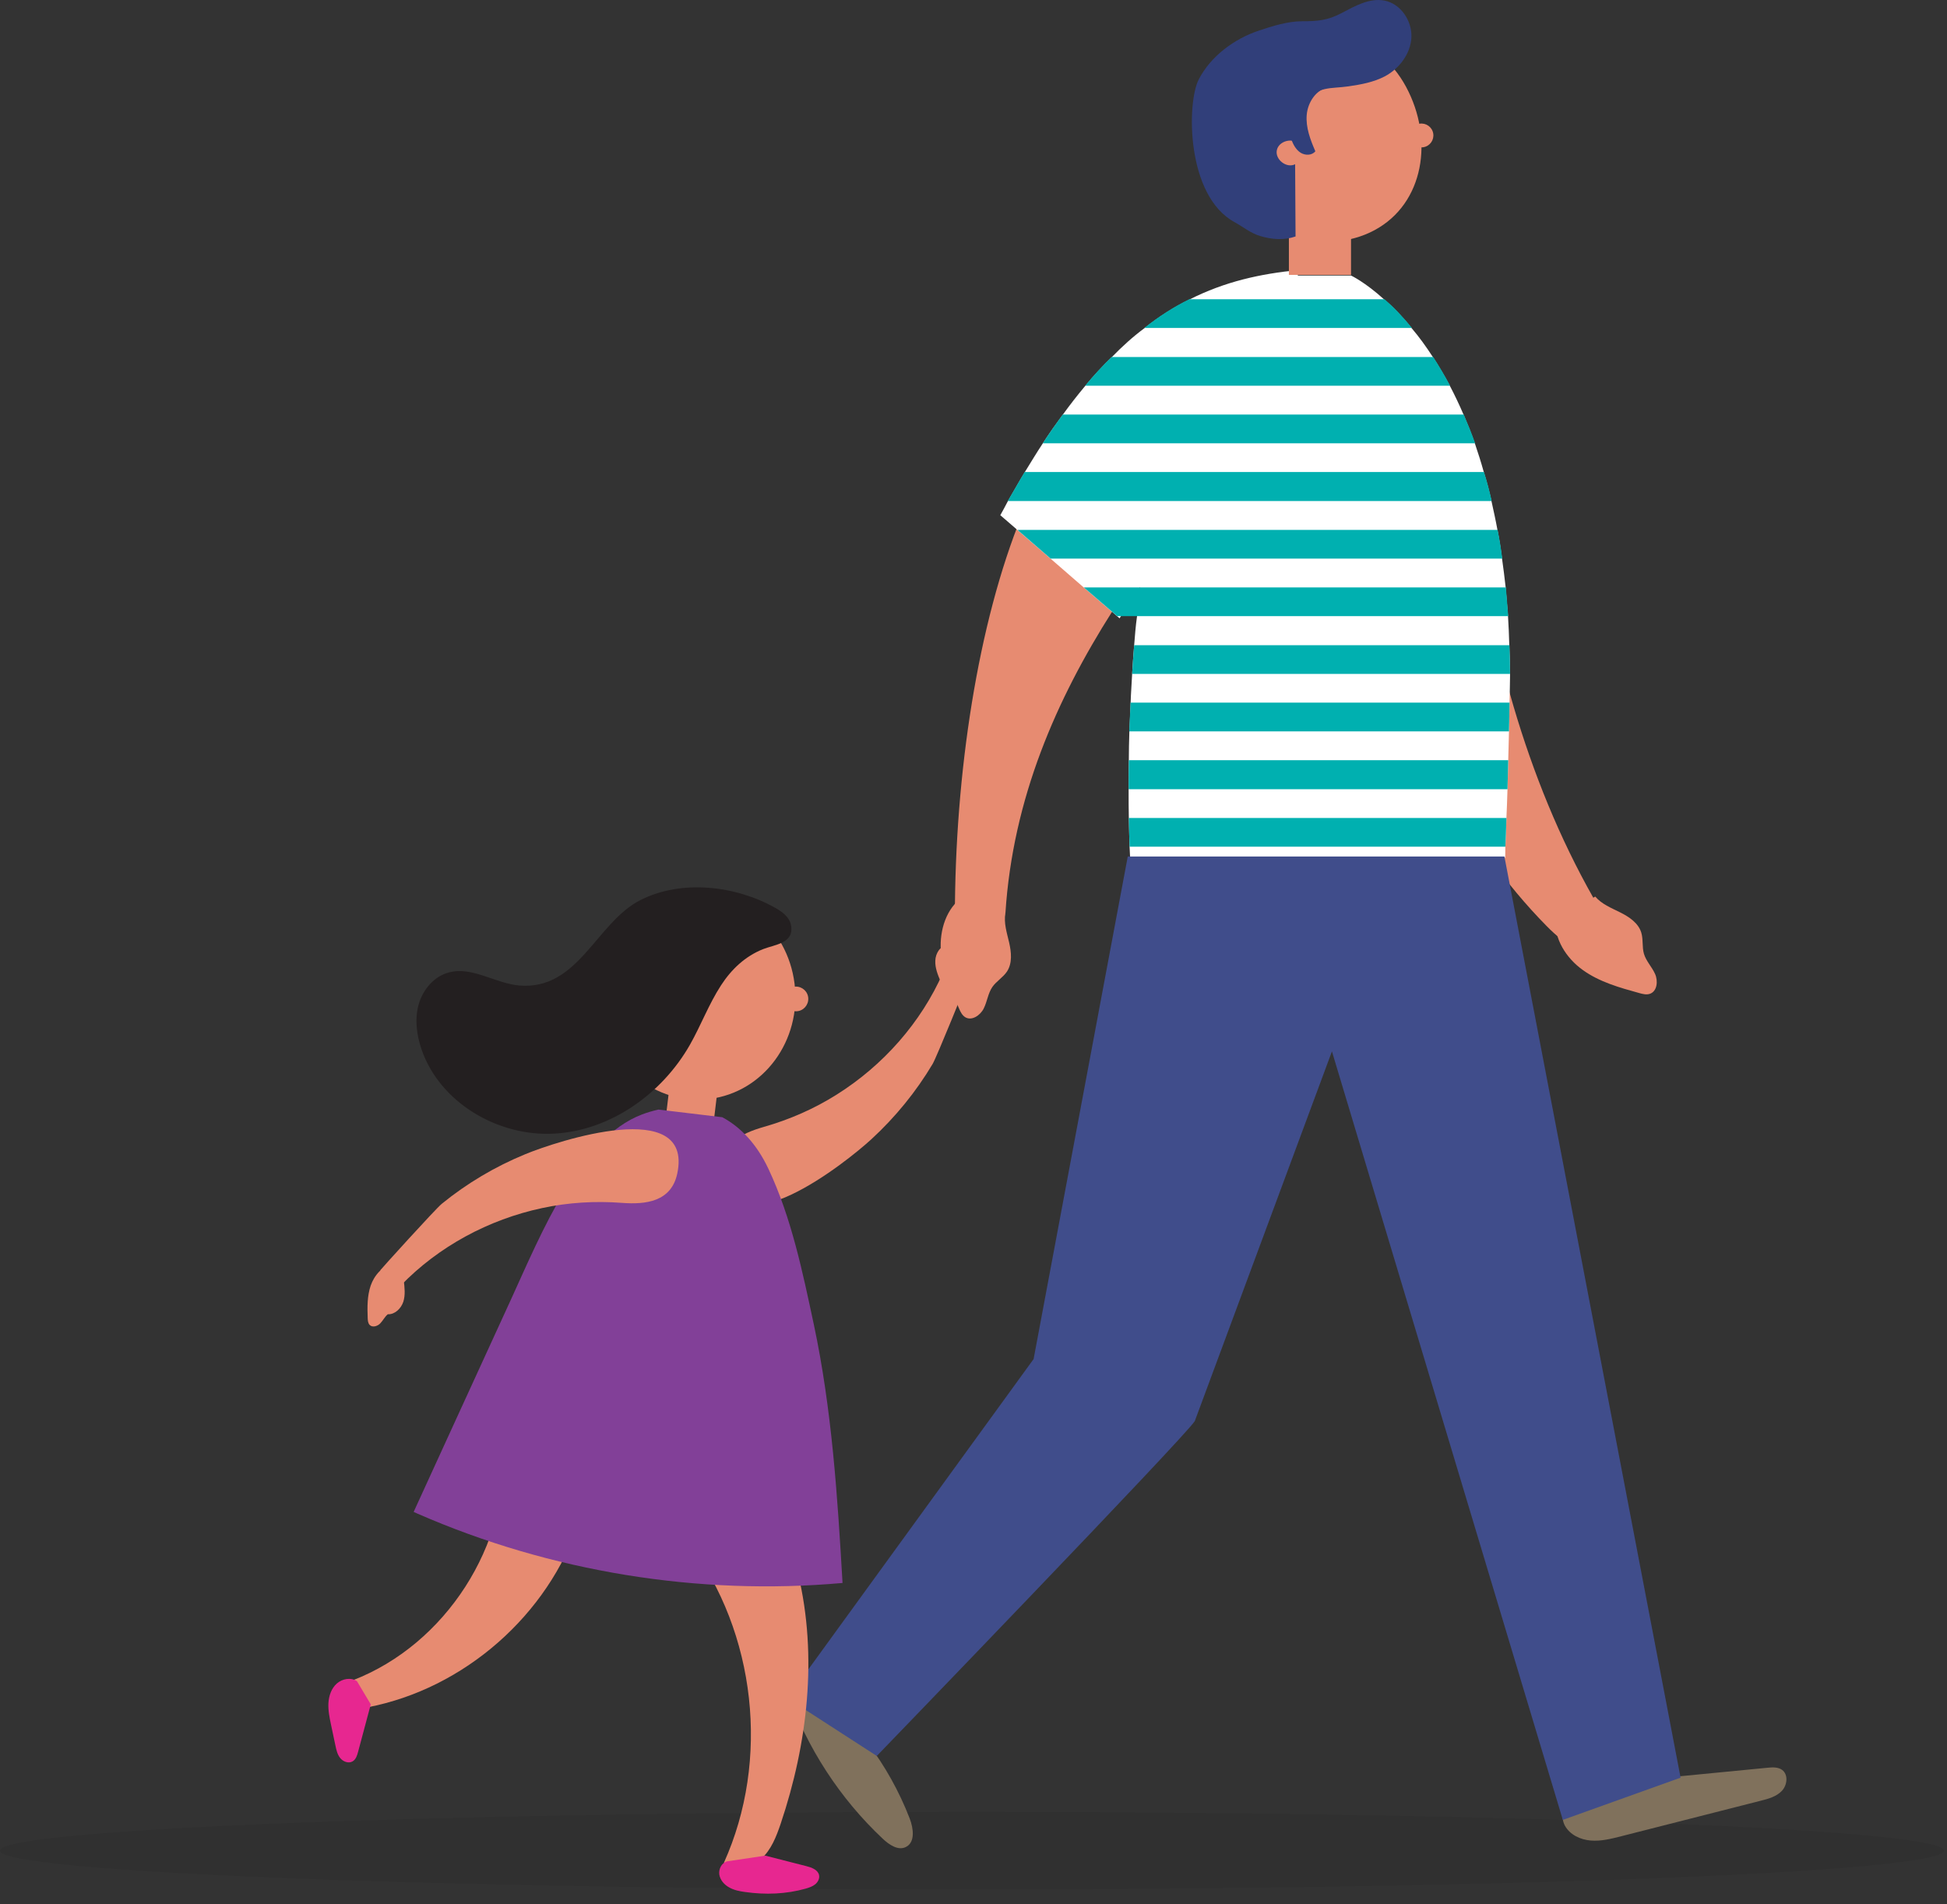 <svg width="183" height="179" viewBox="0 0 183 179" fill="none" xmlns="http://www.w3.org/2000/svg">
<rect x="0" y="0" width="183" height="179" fill="#333333" stroke="none"/>
<path opacity="0.66" d="M91.35 177.598C141.801 177.598 182.7 175.968 182.7 173.958C182.7 171.948 141.801 170.318 91.35 170.318C40.899 170.318 0 171.948 0 173.958C0 175.968 40.899 177.598 91.35 177.598Z" fill="black" fill-opacity="0.1"/>
<path d="M149.94 84.278C150.54 84.988 151.45 85.348 152.29 85.768C153.13 86.188 153.98 86.758 154.26 87.648C154.46 88.288 154.33 88.998 154.51 89.638C154.71 90.338 155.26 90.878 155.56 91.548C155.86 92.208 155.76 93.188 155.07 93.418C154.75 93.528 154.41 93.438 154.08 93.348C152.23 92.838 150.34 92.308 148.78 91.188C147.22 90.078 146.03 88.238 146.21 86.328L149.94 84.278Z" fill="#E78B71"/>
<path d="M146.75 88.298C146.27 87.918 145.81 87.498 145.38 87.058C137.52 79.088 132.37 68.498 130.94 57.388C132.38 55.278 133.88 53.218 135.72 51.358C136.7 50.378 137.65 49.398 138.57 48.408C140.17 61.228 143.81 74.318 150.37 85.448C149.17 86.828 148.3 87.328 146.75 88.298Z" fill="#E78B71"/>
<path d="M89.75 86.248C89.75 72.698 91.91 58.578 96.05 48.418L104.54 57.478C99.32 65.698 95.19 75.028 94.5 85.848L89.75 86.248Z" fill="#E78B71"/>
<path d="M141.93 63.348V63.568C141.93 64.148 141.9 65.018 141.88 66.058C141.88 66.858 141.85 67.798 141.83 68.758C141.81 69.628 141.78 70.548 141.76 71.458C141.74 72.368 141.71 73.298 141.69 74.188C141.67 75.158 141.62 76.068 141.59 76.888C141.57 77.998 141.52 78.938 141.49 79.588C141.49 80.238 141.47 80.628 141.47 80.628H106.22C106.22 80.628 106.2 80.268 106.17 79.588C106.15 78.958 106.12 78.038 106.1 76.888C106.08 76.088 106.08 75.178 106.08 74.188C106.08 73.338 106.08 72.428 106.1 71.458C106.1 70.588 106.12 69.698 106.15 68.758C106.2 67.888 106.22 66.968 106.27 66.058C106.29 65.188 106.37 64.268 106.41 63.358C106.46 62.468 106.53 61.568 106.6 60.658C106.67 59.768 106.74 58.848 106.87 57.928C106.94 57.038 107.04 56.138 107.16 55.228C107.16 55.208 107.16 55.208 107.16 55.178C107.16 55.198 107.14 55.198 107.14 55.228C106.51 56.118 105.93 57.018 105.35 57.928C105.3 57.998 105.28 58.048 105.23 58.118L105.01 57.928L101.87 55.228L98.76 52.528L95.64 49.828L94.02 48.428C94.26 47.998 94.5 47.558 94.72 47.128C95.28 46.188 95.78 45.268 96.31 44.398C96.89 43.458 97.44 42.538 98 41.698C98.63 40.728 99.26 39.838 99.88 38.998C100.58 38.028 101.28 37.138 101.98 36.298C102.8 35.308 103.65 34.388 104.47 33.598C105.48 32.558 106.5 31.638 107.54 30.868C108.94 29.758 110.34 28.868 111.77 28.168C115.13 26.458 118.51 25.728 122.01 25.388L121.98 25.898H126.98C126.98 25.898 128.28 26.498 130.12 28.168C130.92 28.848 131.79 29.738 132.7 30.868C133.38 31.668 134.03 32.558 134.7 33.598C135.23 34.418 135.76 35.308 136.29 36.298C136.72 37.118 137.16 38.038 137.57 38.998C137.93 39.848 138.29 40.738 138.63 41.698C138.92 42.548 139.21 43.458 139.47 44.398C139.74 45.268 139.98 46.188 140.19 47.128C140.38 47.998 140.58 48.888 140.75 49.828C140.92 50.698 141.06 51.588 141.18 52.528C141.3 53.398 141.42 54.288 141.52 55.228C141.59 56.098 141.66 56.988 141.74 57.928C141.79 58.818 141.84 59.718 141.86 60.658C141.9 61.518 141.93 62.428 141.93 63.348Z" fill="white"/>
<path d="M132.71 30.828H107.55C108.95 29.718 110.35 28.828 111.78 28.128H130.13C130.92 28.798 131.79 29.688 132.71 30.828Z" fill="#00B0B0"/>
<path d="M136.3 36.258H101.99C102.81 35.268 103.66 34.348 104.48 33.558H134.71C135.24 34.378 135.77 35.268 136.3 36.258Z" fill="#00B0B0"/>
<path d="M138.65 41.668H98.01C98.64 40.698 99.27 39.808 99.89 38.968H137.58C137.94 39.808 138.31 40.698 138.65 41.668Z" fill="#00B0B0"/>
<path d="M140.21 47.098H94.72C95.28 46.158 95.78 45.238 96.31 44.368H139.48C139.76 45.238 140 46.158 140.21 47.098Z" fill="#00B0B0"/>
<path d="M141.2 52.508H98.75L95.63 49.808H140.76C140.94 50.668 141.08 51.568 141.2 52.508Z" fill="#00B0B0"/>
<path d="M141.76 57.918H105.01L101.87 55.218H141.54C141.61 56.078 141.69 56.978 141.76 57.918Z" fill="#00B0B0"/>
<path d="M141.93 63.348H106.41C106.46 62.458 106.53 61.558 106.6 60.648H141.88C141.9 61.518 141.93 62.428 141.93 63.348Z" fill="#00B0B0"/>
<path d="M141.88 66.048C141.88 66.848 141.85 67.788 141.83 68.748H106.14C106.19 67.878 106.21 66.958 106.26 66.048H141.88Z" fill="#00B0B0"/>
<path d="M141.76 71.458C141.74 72.378 141.71 73.298 141.69 74.188H106.08C106.08 73.338 106.08 72.428 106.1 71.458H141.76Z" fill="#00B0B0"/>
<path d="M141.59 76.888C141.57 77.998 141.52 78.938 141.49 79.588H106.17C106.15 78.958 106.12 78.038 106.1 76.888H141.59Z" fill="#00B0B0"/>
<path d="M94.5 85.838C94.33 86.758 94.64 87.688 94.85 88.598C95.06 89.508 95.16 90.538 94.65 91.318C94.28 91.878 93.65 92.228 93.27 92.778C92.86 93.378 92.79 94.148 92.46 94.798C92.14 95.448 91.32 95.998 90.71 95.608C90.43 95.428 90.27 95.108 90.14 94.798C89.36 93.048 88.57 91.248 88.43 89.338C88.3 87.428 88.95 85.338 90.54 84.268L94.5 85.838Z" fill="#E78B71"/>
<path d="M81.55 163.848C83.19 166.008 84.52 168.398 85.5 170.928C85.86 171.858 86.04 173.178 85.14 173.618C84.41 173.978 83.58 173.408 82.98 172.848C78.94 169.058 75.84 164.278 74 159.048C76.35 159.718 78.57 160.848 80.49 162.348L81.55 163.848Z" fill="#80715C"/>
<path d="M156.85 167.068C159.94 166.768 163.02 166.468 166.11 166.168C166.59 166.118 167.11 166.088 167.5 166.368C168.1 166.808 167.99 167.798 167.48 168.338C166.97 168.878 166.21 169.088 165.49 169.268C161.12 170.378 156.74 171.498 152.37 172.608C151.43 172.848 150.47 173.088 149.51 173.008C148.54 172.928 147.56 172.468 147.09 171.618C146.63 170.768 146.89 169.518 147.78 169.128L156.85 167.068Z" fill="#80715C"/>
<path d="M121.144 25.839H126.984V17.919H121.144V25.839Z" fill="#E78B71"/>
<path d="M115.24 17.258C117.87 22.148 124.52 24.148 129.19 21.638C133.86 19.128 134.79 13.058 132.16 8.168C129.53 3.278 123.61 1.348 118.94 3.858C114.27 6.368 112.61 12.368 115.24 17.258Z" fill="#E78B71"/>
<path d="M118.42 22.178C117.55 21.918 116.83 21.318 116.03 20.878C111.49 18.398 111.53 9.688 112.67 7.468C113.79 5.288 116 3.658 118.29 2.888C119.57 2.458 121.03 1.998 122.38 1.998C123.8 1.998 124.77 1.928 126.08 1.238C127.35 0.568 128.73 -0.222 130.14 0.058C131.66 0.358 132.73 1.958 132.66 3.518C132.58 5.068 131.51 6.468 130.14 7.188C129.08 7.738 127.9 7.948 126.73 8.118C125.09 8.358 123.8 8.058 122.69 9.638C122.21 10.328 121.45 12.808 122.11 13.578C121.53 12.888 120.19 13.238 120.01 14.118C119.83 14.998 120.93 15.848 121.73 15.438L121.77 22.228C120.67 22.608 119.54 22.518 118.42 22.178Z" fill="#313F7A"/>
<path d="M134.71 12.548C134.81 13.158 134.4 13.738 133.79 13.838C133.18 13.938 132.6 13.528 132.5 12.918C132.4 12.308 132.81 11.728 133.42 11.628C134.03 11.528 134.61 11.938 134.71 12.548Z" fill="#E78B71"/>
<path d="M124.87 8.208C123.7 8.408 122.92 9.618 122.82 10.798C122.72 11.978 123.16 13.138 123.63 14.218C123.32 14.618 122.68 14.628 122.25 14.358C121.82 14.088 121.57 13.618 121.38 13.138C120.98 12.138 120.8 11.008 121.11 9.978C121.42 8.948 122.28 8.038 123.34 7.888L124.87 8.208Z" fill="#313F7A"/>
<path d="M141.4 80.508L157.96 167.098L146.89 171.068L125.19 98.828L112.3 133.578C111.49 134.948 82.41 165.058 82.41 165.058L74.01 159.628L97.15 127.748L106 80.508H141.4Z" fill="#404D8B"/>
<path d="M88.63 91.438C86.56 96.138 83 100.148 78.66 102.878C76.53 104.228 74.21 105.238 71.79 105.928C69.65 106.538 67.46 107.618 67.86 110.328C68.94 117.678 79.52 109.278 81.9 107.088C84.15 105.018 86.1 102.628 87.66 100.008C88.06 99.328 90.96 92.138 90.94 92.138C90.12 92.178 89.29 91.918 88.63 91.438Z" fill="#E78B71"/>
<path d="M88.4 92.238C88.14 91.618 87.88 90.978 87.91 90.308C87.92 89.948 88.04 89.598 88.25 89.308C88.38 89.128 88.74 88.788 88.85 89.208C88.92 89.468 88.75 89.728 88.97 89.918C89.23 89.688 89.18 89.248 89.32 88.938C89.46 88.638 89.71 88.368 90.04 88.318C90.42 88.248 90.79 88.478 91.11 88.708C91.29 88.838 91.48 88.968 91.6 89.148C92.04 89.828 91.45 91.348 91.08 91.948C90.7 92.568 90.48 93.158 89.78 93.518L88.4 92.238Z" fill="#E78B71"/>
<path d="M54.45 142.997C51.55 151.797 43.63 158.747 34.53 160.487C34.08 159.637 33.63 158.788 33.18 157.938C41.88 154.568 47.88 145.248 47.35 135.938L54.45 142.997Z" fill="#E78B71"/>
<path d="M75.02 147.958C76.86 155.688 75.91 163.888 73.38 171.418C72.97 172.628 72.49 173.878 71.54 174.738C70.59 175.588 69.03 175.898 68.04 175.098C72.39 165.448 71.07 153.478 64.71 145.008L75.02 147.958Z" fill="#E78B71"/>
<path d="M62.58 105.037L67.067 105.576L67.769 99.728L63.281 99.189L62.58 105.037Z" fill="#E78B71"/>
<path d="M56.3 94.768C56.97 100.118 61.63 103.938 66.71 103.298C71.78 102.658 75.35 97.808 74.68 92.458C74.01 87.108 69.35 83.288 64.27 83.928C59.2 84.568 55.63 89.418 56.3 94.768Z" fill="#E78B71"/>
<path d="M73.65 93.958C73.68 94.598 74.23 95.088 74.87 95.058C75.51 95.028 76 94.478 75.97 93.838C75.94 93.198 75.39 92.708 74.75 92.738C74.12 92.768 73.62 93.318 73.65 93.958Z" fill="#E78B71"/>
<path d="M48.05 122.098C50.86 115.958 54.48 106.978 60.34 104.758C60.86 104.558 61.37 104.418 61.88 104.298L67.89 105.018C69.64 105.958 71.14 107.568 72.22 109.858C74.39 114.468 75.43 119.538 76.49 124.488C78.19 132.478 78.72 140.668 79.19 148.798C65.62 150.008 51.76 147.748 39.28 142.298C39.15 142.238 39.01 142.178 38.88 142.118C38.87 142.138 47.21 123.918 48.05 122.098Z" fill="#824098"/>
<path d="M72.83 85.318C73.5 85.688 74.19 86.188 74.34 86.938C74.7 88.678 72.8 88.788 71.72 89.218C70.04 89.888 68.75 91.108 67.77 92.618C66.62 94.388 65.88 96.388 64.84 98.218C62.22 102.808 57.4 106.258 52.12 106.558C46.84 106.868 41.36 103.668 39.63 98.668C39.16 97.308 38.96 95.808 39.35 94.418C39.74 93.028 40.79 91.778 42.19 91.408C44.39 90.818 46.56 92.448 48.82 92.638C54.38 93.098 56.04 86.698 60.21 84.598C64.07 82.648 69.14 83.248 72.83 85.318Z" fill="#231F20"/>
<path d="M37.65 120.858C41.22 117.158 45.94 114.628 50.95 113.558C53.42 113.028 55.94 112.878 58.45 113.068C60.67 113.238 63.1 112.978 63.66 110.298C65.18 103.028 52.36 107.258 49.36 108.498C46.54 109.658 43.89 111.228 41.52 113.158C40.91 113.658 35.71 119.408 35.73 119.418C36.51 119.648 37.2 120.168 37.65 120.858Z" fill="#E78B71"/>
<path d="M71.93 174.428C73.22 174.758 74.51 175.088 75.8 175.418C76.29 175.548 76.86 175.748 76.98 176.238C77.06 176.568 76.88 176.908 76.63 177.118C76.37 177.328 76.05 177.438 75.73 177.528C73.89 178.048 71.94 178.118 70.04 177.848C69.52 177.778 69 177.678 68.54 177.418C68.08 177.168 67.7 176.738 67.61 176.218C67.53 175.698 67.82 175.118 68.32 174.968L71.93 174.428Z" fill="#E72790"/>
<path d="M34.85 160.208C34.45 161.688 34.05 163.178 33.66 164.658C33.57 165.008 33.45 165.388 33.14 165.568C32.76 165.788 32.25 165.598 31.98 165.258C31.7 164.918 31.61 164.468 31.52 164.048C31.38 163.398 31.25 162.758 31.11 162.108C30.97 161.438 30.83 160.758 30.87 160.078C30.91 159.398 31.15 158.698 31.66 158.248C32.17 157.798 32.98 157.648 33.55 158.028L34.85 160.208Z" fill="#E72790"/>
<path d="M37.95 120.358C38.03 121.028 38.11 121.718 37.91 122.358C37.7 122.998 37.12 123.568 36.45 123.538C36.16 123.778 36 124.128 35.74 124.398C35.48 124.668 35.01 124.808 34.75 124.548C34.59 124.388 34.57 124.138 34.56 123.908C34.52 122.878 34.51 121.818 34.84 120.848C35.18 119.868 35.95 118.988 36.96 118.788L37.95 120.358Z" fill="#E78B71"/>
</svg>
